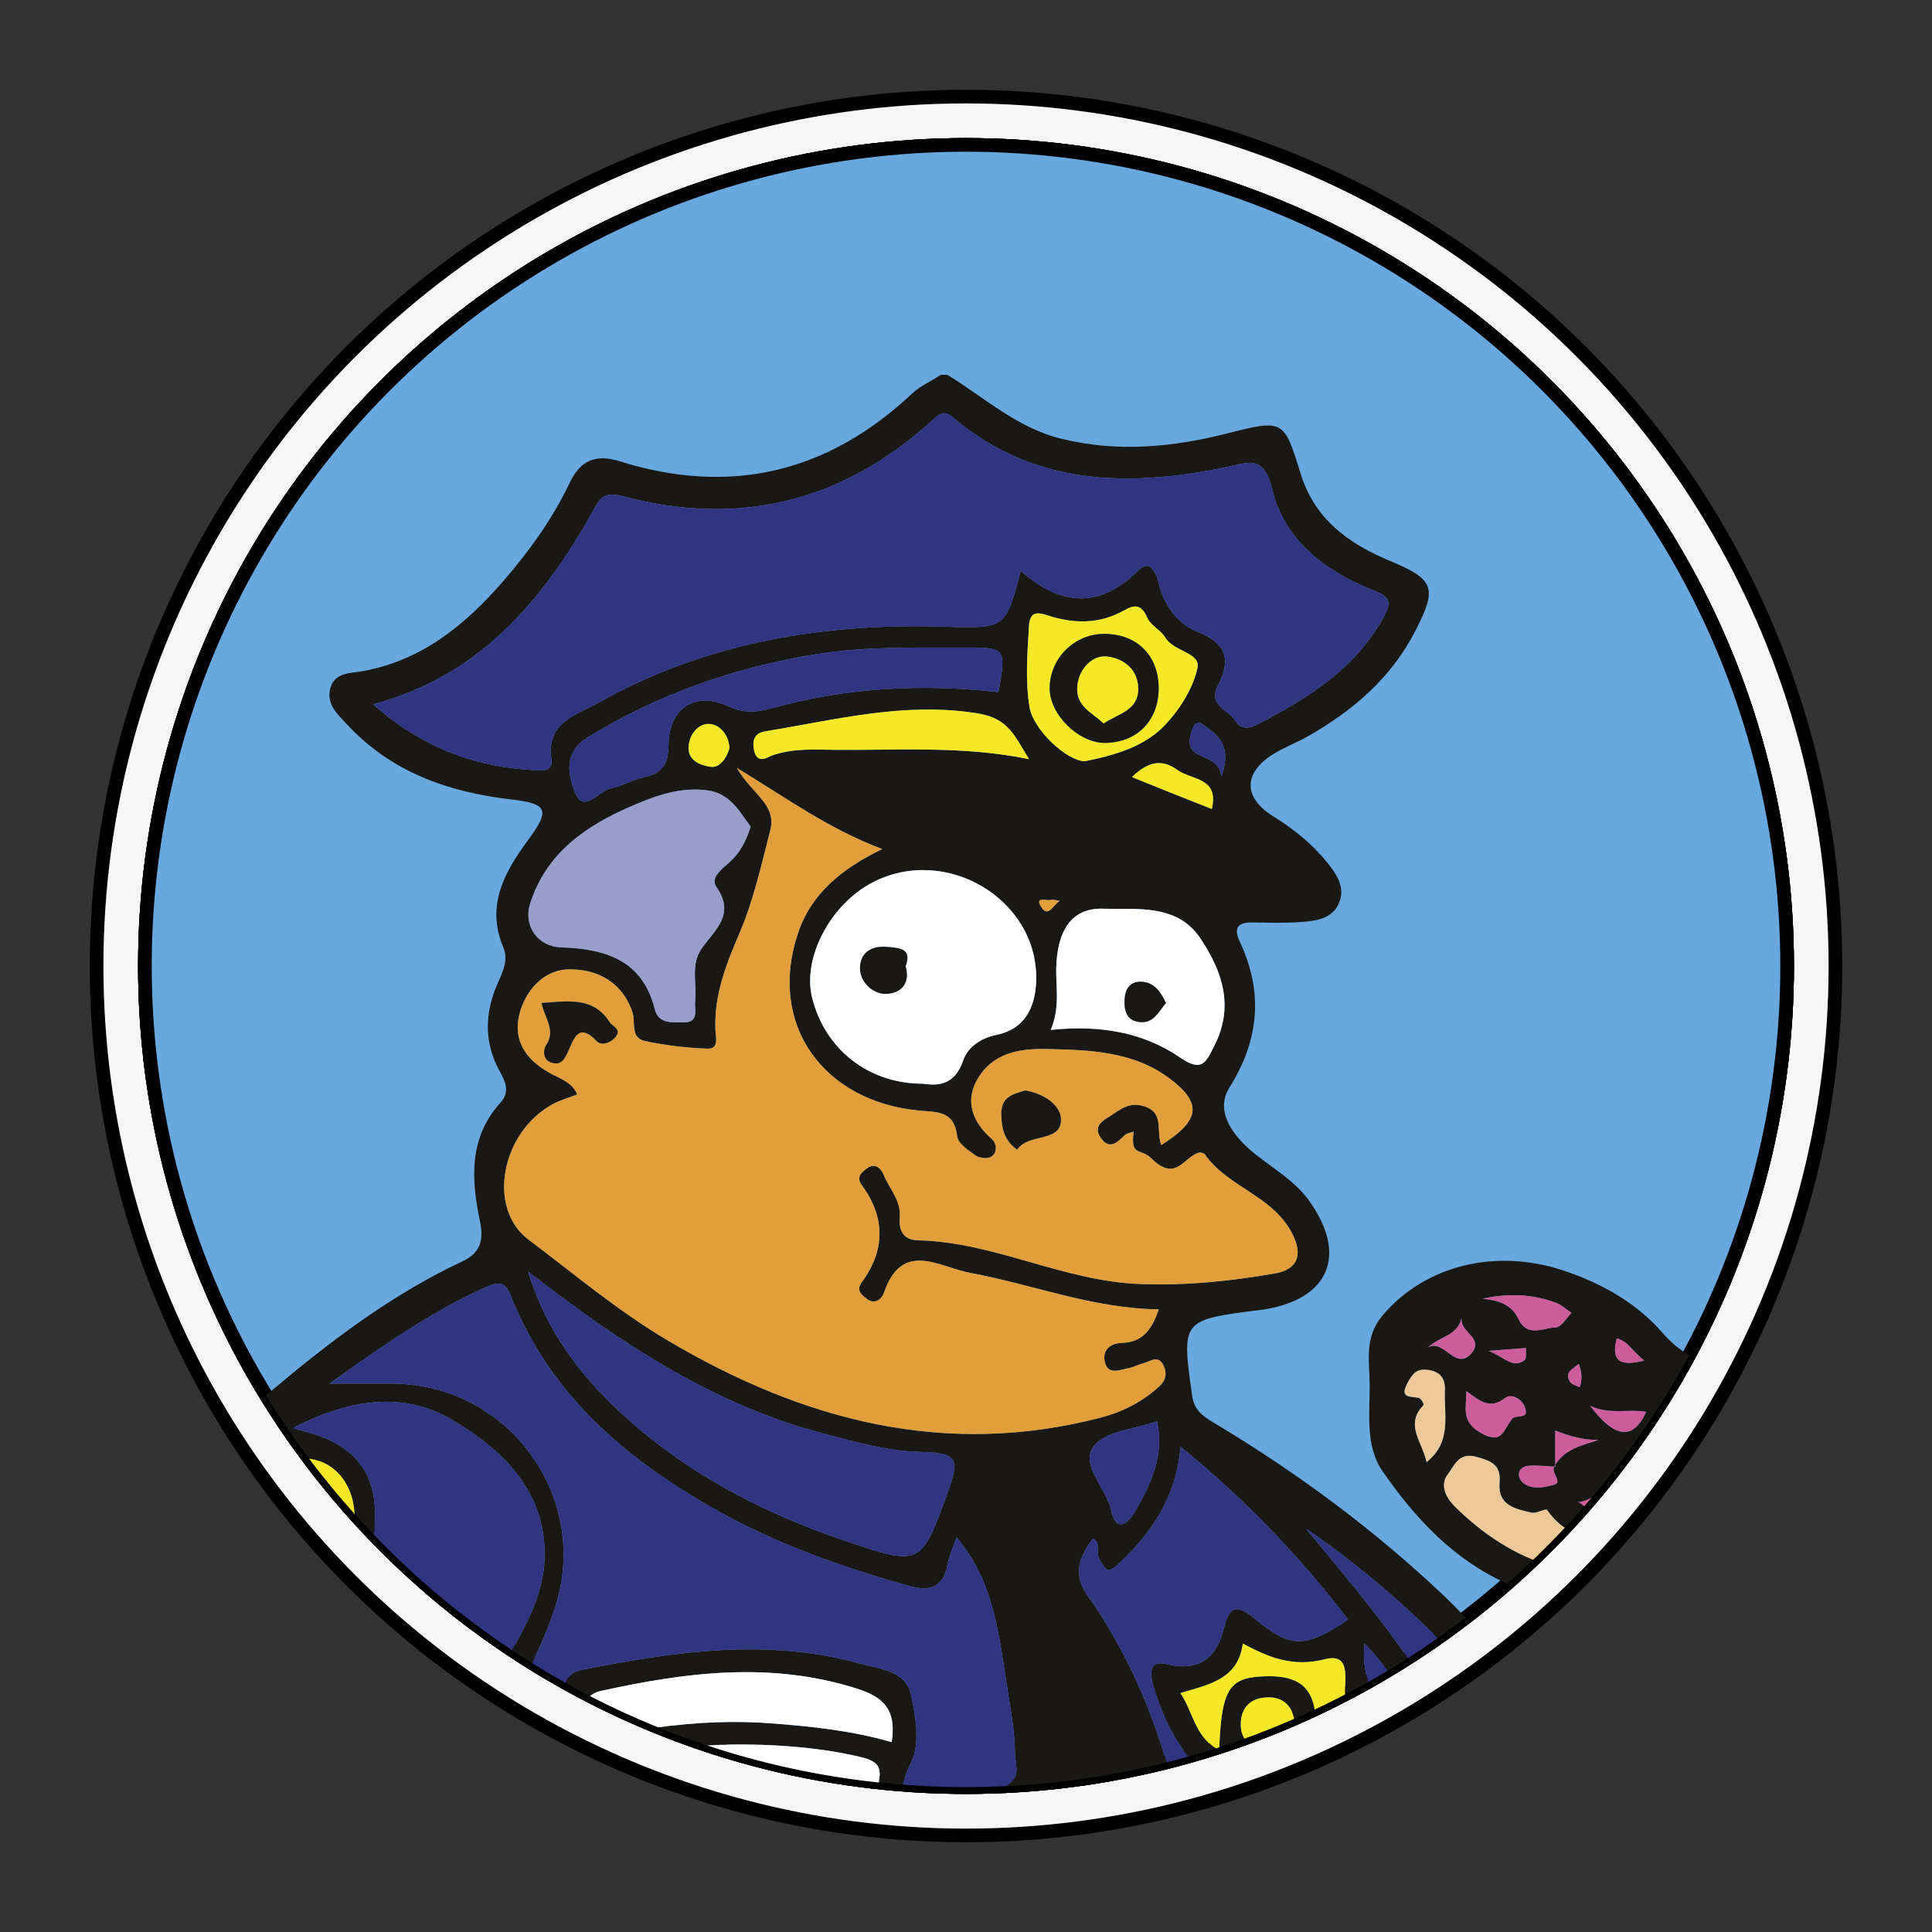 <?xml version="1.0" encoding="utf-8"?>
<!-- Generator: Adobe Illustrator 16.0.0, SVG Export Plug-In . SVG Version: 6.00 Build 0)  -->
<!DOCTYPE svg PUBLIC "-//W3C//DTD SVG 1.1//EN" "http://www.w3.org/Graphics/SVG/1.1/DTD/svg11.dtd">
<svg version="1.1" id="Calque_1" xmlns="http://www.w3.org/2000/svg" xmlns:xlink="http://www.w3.org/1999/xlink" x="0px" y="0px"
	 width="283.46px" height="283.46px" viewBox="0 0 283.46 283.46" enable-background="new 0 0 283.46 283.46" xml:space="preserve">
<rect x="0" y="0" width="283.46" height="283.46" fill="#333333" stroke="none"/>
<g>
	<defs>
		<rect id="SVGID_1_" width="283.46" height="283.46"/>
	</defs>
	<clipPath id="SVGID_2_">
		<use xlink:href="#SVGID_1_"  overflow="visible"/>
	</clipPath>
	<path clip-path="url(#SVGID_2_)" fill="#F6F6F6" d="M269.291,141.732c0,70.449-57.109,127.559-127.559,127.559
		S14.173,212.182,14.173,141.732S71.283,14.173,141.732,14.173S269.291,71.283,269.291,141.732"/>
	
		<circle clip-path="url(#SVGID_2_)" fill="none" stroke="#000000" stroke-width="2" stroke-miterlimit="10" cx="141.732" cy="141.732" r="127.559"/>
	<path clip-path="url(#SVGID_2_)" fill="#68A8DE" d="M262.205,141.732c0,66.535-53.938,120.472-120.473,120.472
		c-66.536,0-120.473-53.937-120.473-120.472S75.197,21.26,141.732,21.26C208.268,21.26,262.205,75.197,262.205,141.732"/>
	
		<circle clip-path="url(#SVGID_2_)" fill="none" stroke="#000000" stroke-width="2" stroke-miterlimit="10" cx="141.732" cy="141.732" r="120.473"/>
	<path clip-path="url(#SVGID_2_)" fill="#68A8DE" d="M262.205,141.732c0,66.535-53.938,120.472-120.473,120.472
		c-66.536,0-120.473-53.937-120.473-120.472S75.197,21.26,141.732,21.26C208.268,21.26,262.205,75.197,262.205,141.732"/>
	
		<circle clip-path="url(#SVGID_2_)" fill="none" stroke="#000000" stroke-width="2" stroke-miterlimit="10" cx="141.732" cy="141.732" r="120.473"/>
	<path clip-path="url(#SVGID_2_)" fill="#68A8DE" d="M262.205,141.732c0,66.535-53.938,120.472-120.473,120.472
		c-66.536,0-120.473-53.937-120.473-120.472S75.197,21.26,141.732,21.26C208.268,21.26,262.205,75.197,262.205,141.732"/>
	
		<circle clip-path="url(#SVGID_2_)" fill="none" stroke="#000000" stroke-width="2" stroke-miterlimit="10" cx="141.732" cy="141.732" r="120.473"/>
	<path clip-path="url(#SVGID_2_)" fill="#68A8DE" d="M262.205,141.732c0,66.535-53.938,120.472-120.473,120.472
		c-66.536,0-120.473-53.937-120.473-120.472S75.197,21.26,141.732,21.26C208.268,21.26,262.205,75.197,262.205,141.732"/>
	
		<circle clip-path="url(#SVGID_2_)" fill="none" stroke="#000000" stroke-width="2" stroke-miterlimit="10" cx="141.732" cy="141.732" r="120.473"/>
	<path clip-path="url(#SVGID_2_)" fill="#191814" d="M184.717,245.987c-4.382,0.311-5.509,2.172-5.82,10.366
		c1.231-0.398,2.456-0.814,3.67-1.252c-0.318-0.554-0.51-1.219-0.52-2.039c-0.028-2.543,1.469-3.991,4.016-4.028
		c2.185-0.034,3.445,1.244,3.806,3.159c1.008-0.439,2.01-0.893,3.004-1.359C192.202,246.283,188.622,245.711,184.717,245.987"/>
	<path clip-path="url(#SVGID_2_)" fill="#191814" d="M133.665,248.629c-0.769-3.567-4.649-3.761-7.438-4.54
		c-13.708-3.828-27.342-1.775-40.952,0.926c-1.346,0.269-1.984,1.026-2.319,1.894c1.187,0.665,2.383,1.314,3.595,1.939
		c0.415-0.347,0.924-0.607,1.546-0.745c12.567-2.767,25.108-4.397,37.858-0.278c4.526,1.462,5.429,3.834,4.879,7.781
		c-5.777-1.669-11.499-2.277-17.337-2.737c-5.741-0.453-11.355-0.201-16.934,0.573c2.355,0.953,4.746,1.836,7.173,2.643
		c8.017-0.429,16.394,0.198,22.647,1.733c2.612,0.642,2.886,1.581,2.593,3.493c-0.011,0.072-0.019,0.146-0.031,0.218
		c1.15,0.121,2.303,0.231,3.462,0.32c0.354-1.136,0.779-2.265,1.318-3.382C135.017,255.79,134.352,251.814,133.665,248.629"/>
	<path clip-path="url(#SVGID_2_)" fill="#191814" d="M243.89,195.518c-3.693-4.241-8.478-6.962-13.713-8.842
		c-10.528-3.78-21.104-1.034-27.324,6.32c-2.712,3.206-1.933,6.678-1.898,9.954c0.044,4.296-0.68,9.159,1.829,12.813
		c4.768,6.942,10.544,13.123,18.332,16.581c1.298-1.137,2.574-2.298,3.821-3.49c-0.105-0.044-0.207-0.079-0.312-0.125
		c-4.125-1.756-7.907-4.442-11.177-7.705c-1.496-1.492-2.177-3.278-0.964-4.808c0.875-1.104,1.499-3.177,4.074-2.484
		c2.225,0.601,3.681,1.177,3.453,3.766c-0.301,3.412,2.337,3.892,4.713,4.443c0.703,0.163,2.079-0.663,2.253-0.413
		c0.824,1.185,1.701,2.028,2.619,2.616c0.964-1.026,1.912-2.069,2.84-3.131c-0.265-0.245-0.555-0.467-0.89-0.616
		c0.761-0.119,1.415-0.372,2.011-0.687c5.451-6.414,10.246-13.403,14.273-20.868C246.412,198.017,245.111,196.921,243.89,195.518
		 M237.214,196.365c1.714,0.443,2.355,2.018,4.024,3.247C237.188,200.67,236.46,199.225,237.214,196.365 M231.751,203.538
		c-0.477-0.262-1.143-0.404-1.394-0.807c-0.919-1.474,0.476-1.848,1.276-2.635C232.093,201.351,232.177,202.438,231.751,203.538
		 M228.312,191.153c0.82,0.309,1.507,0.975,2.255,1.477c-0.76,0.746-1.506,2.1-2.283,2.118c-1.866,0.043-4.204,1.579-5.545-1.305
		c-0.964-2.076-3.012-2.716-5.24-2.892C221.31,189.707,224.878,189.863,228.312,191.153 M223.671,199.558
		c-1.725,1.306-2.849-0.428-5.261-1.359c2.628-0.2,4.059-0.31,5.488-0.419C223.836,198.39,224.004,199.305,223.671,199.558
		 M209.296,214.517c-0.532-2.849-3.292-5.477-0.406-8.393c0.065-0.065-0.384-0.95-0.696-1.023c-1.217-0.289-2.943,0.137-1.668-2.213
		c0.701-1.291,1.286-2.093,2.89-1.906c1.836,0.215,2.642,1.21,2.568,2.943C211.831,207.57,213.07,211.551,209.296,214.517
		 M209.471,197.726c1.739-1.68,4.326-1.664,4.976-4.346c-0.305,2.036,3.178,2.908,1.572,4.997
		C213.641,201.473,211.8,196.213,209.471,197.726 M217.211,210.201c-2.855-1.671-2.071-3.612-2.063-6.105
		c1.832,1.355,3.4,2.79,5.668,1.028c0.875-0.681,2.317,0.005,2.846,1.196c0.896,2.021-1.181,1.2-1.74,1.793
		C220.604,209.509,220.562,212.161,217.211,210.201 M228.188,214.912v0.288c-0.056-0.004-0.111-0.009-0.168-0.012
		c-0.483,0.941,1.311,2.256-0.021,2.649c-1.428,0.422-3.372,0.786-4.625-0.367c-0.784-0.722-0.831-2.255,0.92-2.408
		c1.229-0.106,2.482,0.062,3.727,0.126c0.018-0.033,0.03-0.066,0.053-0.099l0.048,0.045c-0.024-0.023-0.051-0.048-0.052-0.049
		C228.105,215.021,228.15,214.973,228.188,214.912v-5.031c2.172,0.886,4.163,1.397,6.341,1.394
		C232.097,212.06,229.604,212.594,228.188,214.912 M233.298,206.242c2.688,1.357,5.512,0.468,8.223,0.898
		C239.636,211.297,236.969,211.125,233.298,206.242"/>
	<path clip-path="url(#SVGID_2_)" fill="#191814" d="M211.794,234.074c-10.207-9.656-21.413-17.959-33.451-25.175
		c-1.552-0.93-3.101-1.83-3.41-3.989c-1.605-11.249-1.638-11.244,9.85-12.701c0.661-0.084-0.163,0.039,0.496-0.061
		c9.763-1.467,12.511-8.046,6.771-15.999c-2.113-2.929-5.174-4.646-7.89-6.822c-4.083-3.273-5.682-6.739-3.774-9.776
		c4.365-6.953,4.991-13.966,1.527-21.362c-1.13-2.412,0.03-2.901,2.161-2.851c2.329,0.056,4.664,0.109,6.989-0.077
		c2.204-0.177,4.491-0.521,5.425-2.855c0.919-2.298-0.42-4.196-1.801-5.907c-2.217-2.747-4.936-4.891-7.936-6.769
		c-4.431-2.773-4.322-6.429,0.173-9.16c1.562-0.948,3.298-1.595,4.891-2.498c6.643-3.763,12.273-8.57,15.83-15.489
		c3.273-6.365,2.83-7.568-3.761-10.31c-6.062-2.522-11.016-6.13-13.066-12.8c-2.442-7.944-2.508-7.974-10.805-5.872
		c-8.006,2.028-15.926,2.78-24.166,0.803C149.216,62.813,144.49,58.343,139,55h-1c-1.351,0.959-2.911,1.55-4.159,2.725
		c-12.365,11.642-26.698,15.038-42.926,9.952c-3.496-1.096-5.751-0.145-7.307,3.118c-2.527,5.299-5.932,10.046-9.762,14.458
		c-5.553,6.395-11.897,11.637-20.591,13.21c-1.882,0.341-4.28,0.148-4.835,2.708c-0.49,2.258,1.173,3.694,2.527,5.148
		c6.483,6.96,14.811,9.897,23.998,10.965c5.465,0.635,5.811,1.519,2.512,6.004c-3.46,4.702-6.189,9.571-3.617,15.696
		c0.779,1.856-0.043,3.549-0.805,5.258c-1.94,4.347-2.052,8.721,0.3,12.963c0.87,1.567,1.485,3.036,0.104,4.565
		c-4.689,5.191-4.31,11.276-3.007,17.463c0.555,2.632,0.081,4.578-2.49,5.783c-10.766,5.043-19.986,12.152-28.913,19.711
		c1.964,3.194,4.069,6.291,6.313,9.278c4.323,0.592,6.499,4.315,6.69,8.139c0.924,1.029,1.863,2.044,2.82,3.04
		c0.116-0.951,0.182-1.914,0.184-2.889c0.015-7.887-4.723-11.195-12.19-12.726c8.155-4.17,16.122-5.637,23.604-1.185
		c7.468,4.443,13.782,10.609,13.445,20.326c-0.17,4.905-2.402,9.218-4.77,13.412c0.973,0.646,1.957,1.278,2.95,1.897
		c1.22-2.497,2.312-5.065,3.227-7.732c5.612-16.35-6.547-33.287-23.848-33.289c-2.591,0-5.183,0-9.11,0
		c8.105-5.765,15.117-10.638,23.02-14.182c2.164-0.971,2.854-0.506,3.635,1.448c5.85,14.632,17.149,24.068,30.444,31.486
		c8.749,4.883,18.152,8.183,27.776,10.896c3.031,0.854,5.145,0.457,5.809-3.096c0.259-1.384,0.89-2.698,1.324-3.966
		c5.727,6.707,6.292,15.14,7.627,23.31c0.449,2.749,0.918,5.53,0.938,8.299c0.011,1.657,1.007,3.714-1.386,4.866
		c8.117-0.384,16.024-1.575,23.644-3.488c-2.553-8.552-6.146-16.771-11.57-24.421c-2.29-3.229-1.225-5.761,0.76-8.422
		c1.278,0.698,0.322,2.168,0.992,3.168c0.761,1.134,1.012,2.202,2.66,0.663c4.96-4.632,8.572-9.896,9.19-17.288
		c9.339,7.573,17.413,15.987,24.581,25.343c-6.195,4.178-8.36,4.299-13.636-0.088c-2.612-2.171-3.778-2-4.576,1.309
		c-1.085,4.501-3.716,6.488-8.532,5.299c-2.476-0.611-2.291,1.567-1.917,2.89c1.146,4.057,2.812,7.707,5.208,10.71
		c1.369-0.384,2.727-0.795,4.076-1.226c-3.112-1.884-3.42-5.452-5.228-8.108c4.075-1.229,8.47-1.959,9.159-7.255
		c3.887,2.059,7.354,3.498,12.094,2.285c3.811-0.974,2.824,3.003,2.898,5.192c1.14-0.595,2.269-1.207,3.388-1.836
		c-0.021-0.09-0.035-0.181-0.058-0.271c-0.422-1.655-0.705-3.17-0.452-5.367c1.222,1.283,2.344,2.607,3.401,3.959
		c0.995-0.597,1.983-1.203,2.96-1.828c-1.446-2.07-2.935-4.113-4.483-6.118c-3.4-4.401-6.961-8.641-10.49-12.899
		c6.999,4.811,13.421,10.173,19.325,16.091c1.396-0.979,2.767-1.99,4.116-3.027C213.985,236.222,212.91,235.13,211.794,234.074
		 M178.167,153.422c-1.212,2.38-1.742,3.993-5.018,1.741c-5.473-3.765-11.942-4.804-18.981-4.055c1.389-3.381,0.74-6.239,0.8-9.024
		c0.115-5.287,2.079-8.923,6.887-8.762c4.859,0.163,10.833-0.81,14.293,4.395C179.355,142.544,181.098,147.667,178.167,153.422
		 M106.957,103.651c-4.999-2.342-8.835,0.231-8.874,5.723c-0.021,2.859-1.048,4.158-3.733,4.689
		c-1.575,0.312-3.023,1.286-4.599,1.565c-1.845,0.328-4.068,3.755-5.299,0.829c-0.977-2.322-1.997-5.961,1.719-8.239
		c10.448-6.404,21.708-10.349,33.787-12.263c7.071-1.121,14.153-0.927,21.246-0.949c6.433-0.021,6.433,0,5.288,6.535
		c-11.188-1.261-22.209-0.668-33.085,2.32C111.273,104.447,109.352,104.773,106.957,103.651 M107.029,109.761
		c-0.407,1.442-1.406,2.944-2.771,2.742c-1.361-0.202-3.414-0.817-3.22-3.045c0.16-1.83,1.481-3.351,3.074-3.238
		C105.601,106.325,106.92,107.788,107.029,109.761 M112.47,107.268c10.202-1.673,20.191-4.309,30.881-2.619
		c4.676,0.739,5.493,3.319,7.627,6.734c-9.838-2.013-19.238-1.265-28.61-1.371c-3.091-0.035-6.192-0.24-9.22,0.876
		c-0.43,0.158-2.227,1.486-2.578-1.169C110.286,107.565,111.85,107.37,112.47,107.268 M152.028,143.814
		c-0.098,4.145-1.797,7.208-5.85,8.028c-2.476,0.501-4.249,1.954-4.839,3.696c-1.185,3.496-3.425,3.843-5.923,3.461
		c-8.014-0.001-14.336-5.029-16.253-12.567c-1.481-5.824,2.623-13.705,8.825-16.945C138.78,123.851,152.306,131.952,152.028,143.814
		 M151.043,103.714c-0.633-3.954-0.306-7.933-0.065-11.91c0.124-2.052,1.192-2.019,2.646-1.539c3.88,1.28,7.696,1.345,11.342-0.734
		c1.615-0.92,2.552-0.767,3.372,1.117c0.494,1.133,1.986,1.796,2.641,2.901c1.212,2.046,5.193,2.205,4.716,4.433
		c-0.642,2.987-2.542,6.01-4.675,8.299c-2.997,3.215-7.288,4.489-11.883,5.413C156.48,111.606,151.58,107.07,151.043,103.714
		 M172.75,112.973c2.033,1.486,6.164,1.063,5.044,5.72c-2.239-0.886-4.166-1.643-6.088-2.411c-1.747-0.698-3.49-1.407-5.628-2.269
		C168.34,111.823,170.377,111.238,172.75,112.973 M154.111,132.041c0.412-0.118,0.916,0.082,1.379,0.14
		c-0.93,0.507-1.649,2.462-2.64,1.009C151.663,131.446,153.537,132.204,154.111,132.041 M179.208,113.962
		c-0.499-3.944-5.588-2.035-4.502-6.165c0.197-0.75,0.566-2.396,1.876-1.437C178.521,107.781,180.846,109.241,179.208,113.962
		 M77.987,112.965c-8.579-0.502-16.187-3.407-23.222-9.618c8.036-2.209,14.478-6.095,19.979-11.568
		c4.937-4.913,8.797-10.609,12.167-16.637c1.107-1.979,1.515-3.124,4.543-2.317c17.071,4.549,32.31,0.759,45.396-11.207
		c1.102-1.006,1.638-1.486,3.109-0.251c11.807,9.912,25.543,10.105,39.66,7.233c3.582-0.728,5.766-2.043,7.053,3.276
		c1.754,7.258,7.558,11.788,14.36,14.545c2.801,1.135,3.478,1.541,1.673,4.652c-4.196,7.23-10.723,11.266-17.726,14.957
		c-1.451,0.765-2.759,1.32-3.803-0.386c-0.981-1.607-4.049-2.093-2.457-5.128c1.904-3.63,1.319-6.132-3.092-7.857
		c-2.783-1.088-4.878-3.875-5.639-7.165c-0.359-1.553-1.313-3.463-2.892-1.884c-5.766,5.771-11.473,5.325-17.339,0.121
		c-2.166,8.269-2.174,8.505-10.649,8.22c-18.078-0.607-35.367,2.223-51.318,11.148c-3.232,1.809-7.662,2.823-6.892,8.27
		C81.193,113.442,79.176,113.035,77.987,112.965 M77.771,132.63c2.371-7.579,8.396-11.597,15.137-14.469
		c3.341-1.423,6.959-2.739,10.88-2.195c3.423,0.475,4.682,3.109,6.35,5.317c-0.695,2.17-1.584,3.861-3.101,5.213
		c-1.1,0.98-2.882,2.293-1.933,3.64c2.863,4.062-0.272,6.324-2.164,9.039c-1.67,2.398-0.654,5.13-0.948,7.699
		c-0.15,1.308,0.69,3.201-1.882,3.135c-1.672-0.043-3.502,0.195-4.032-1.923c-1.823-7.278-7.315-8.885-13.773-9.089
		C78.958,138.891,76.752,135.885,77.771,132.63 M139.073,218.878c-3.965,10.926-3.97,10.939-15.103,7.177
		c-12.376-4.184-23.825-10.241-33.313-19.177c-5.584-5.259-10.457-11.521-13.189-20.313c13.789,10.664,27.224,19.497,43.154,23.713
		c4.731,1.252,9.42,2.615,14.38,2.749C140.406,213.173,140.869,213.931,139.073,218.878 M166.396,221.97
		c-1.063,1.787-2.692,2.827-3.406-0.494c-0.697-3.237-4.582-6.561-2.512-9.28c1.721-2.259,6.075-2.511,9.272-3.654
		C170.862,213.588,168.831,217.885,166.396,221.97 M129.617,172.289c-0.331-0.818-1.217-1.748-2.378-0.896
		c-0.786,0.577-1.672,1.273-0.829,2.428c3.506,4.798,3.513,9.57-0.006,14.366c-0.843,1.149,0.058,1.848,0.842,2.426
		c1.155,0.854,2.165-0.107,2.419-0.862c2.674-7.928,8.134-3.825,12.747-2.98c9.107,1.67,17.84,5.204,27.603,5.34
		c-1.004,2.908-2.314,4.843-5.49,4.928c-1.822,0.049-2.897,1.263-2.37,2.981c0.529,1.729,2.169,0.94,3.384,0.727
		c0.778-0.138,1.506-0.553,2.277-0.756c0.991-0.261,2.111-1.256,2.887,0.341c0.586,1.205,0.326,2.227-0.665,3.123
		c-2.454,2.218-5.303,3.693-8.487,4.521c-22.86,5.946-43.62,0.463-63.438-11.221c-7.362-4.34-13.81-9.796-20.57-14.881
		c-6.089-4.58-4.074-15.658,3.518-19.856c1.122-0.62,2.399-0.958,3.629-1.436c-0.722-1.837-2.705-2.401-4.131-3.211
		c-3.484-1.98-5.275-4.768-4.374-8.477c0.848-3.489,3.516-6.549,7.109-6.663c4.121-0.132,7.961,1.722,9.492,6.269
		c0.496,1.474-0.335,3.76,1.796,4.224c3.02,0.657,6.139,1.024,9.229,1.131c1.744,0.062,1.19-1.734,1.152-2.738
		c-0.2-5.181,1.54-9.545,3.596-14.352c1.94-4.537,3.163-9.881,4.453-14.936c0.975-3.819-2.674-5.296-4.9-9.168
		c7.534,4.602,13.567,8.987,21.328,11.911c-5.884,2.844-10.409,6.501-12.36,12.352c-4.535,13.605,3.961,24.69,17.673,26.003
		c2.793,0.267,5.246-0.003,5.683,3.787c0.12,1.044,1.635,2.057,2.703,2.811c0.559,0.395,1.747,0.529,2.278,0.192
		c0.987-0.626,0.836-1.965,0.104-2.602c-2.933-2.554-4.011-5.688-1.996-8.977c2.161-3.525,5.788-4.314,9.925-4.23
		c6.46,0.131,12.887,0.326,18.226,4.378c4.788,3.634,4.371,6.116-1.291,9.719c-0.816-2.192,0.504-4.732-2.533-5.7
		c-2.169-0.69-3.508,0.486-4.906,1.401c-0.906,0.592-2.63,1.399-1.52,3.112c1.268,1.958,2.421,0.896,3.573-0.25
		c0.3-0.299,0.841-0.354,1.335-0.548c-0.506,3.782,0.948,2.312,2.601,3.947c3.598,3.559,4.775-0.258,6.969-0.856
		c0.261-0.07,0.745,0.072,0.892,0.28c3.343,4.769,9.785,5.974,12.7,11.411c1.895,3.534,0.663,5.496-2.448,6.036
		c-6.517,1.131-13.018,1.8-19.797,1.548c-11.304-0.419-21.349-6.167-32.542-6.409c-2.174-0.047-2.852-1.44-2.69-3.354
		C132.228,176.118,130.463,174.376,129.617,172.289"/>
	<path clip-path="url(#SVGID_2_)" fill="#313480" d="M200.666,246.52c0.022,0.089,0.037,0.18,0.058,0.269
		c0.972-0.547,1.937-1.105,2.892-1.678c-1.058-1.352-2.18-2.675-3.401-3.958C199.961,243.349,200.244,244.864,200.666,246.52"/>
	<path clip-path="url(#SVGID_2_)" fill="#313480" d="M148.918,257.197c-0.021-2.77-0.488-5.551-0.938-8.299
		c-1.335-8.17-1.902-16.604-7.628-23.311c-0.435,1.268-1.066,2.582-1.324,3.966c-0.664,3.554-2.778,3.95-5.81,3.096
		c-9.623-2.713-19.026-6.014-27.776-10.896C92.147,214.334,80.849,204.898,75,190.267c-0.782-1.953-1.472-2.419-3.636-1.448
		C63.46,192.363,56.45,197.235,48.345,203c3.927,0,6.518,0,9.109,0c17.301,0.001,29.46,16.939,23.849,33.288
		c-0.916,2.667-2.007,5.237-3.228,7.734c1.602,0.999,3.23,1.961,4.881,2.886c0.335-0.867,0.974-1.626,2.319-1.894
		c13.61-2.701,27.245-4.754,40.952-0.927c2.79,0.779,6.67,0.975,7.438,4.541c0.687,3.187,1.352,7.161,0.06,9.838
		c-0.539,1.117-0.964,2.246-1.317,3.381c3.077,0.236,6.187,0.357,9.325,0.357c1.945,0,3.877-0.051,5.8-0.142
		C149.926,260.91,148.93,258.854,148.918,257.197"/>
	<path clip-path="url(#SVGID_2_)" fill="#313480" d="M171.045,244.137c4.815,1.189,7.447-0.799,8.532-5.299
		c0.797-3.308,1.963-3.479,4.575-1.308c5.276,4.386,7.441,4.265,13.636,0.087c-7.168-9.355-15.241-17.771-24.581-25.343
		c-0.618,7.393-4.229,12.656-9.189,17.288c-1.648,1.539-1.899,0.471-2.659-0.663c-0.671-1,0.286-2.471-0.994-3.168
		c-1.983,2.661-3.049,5.192-0.759,8.423c5.424,7.649,9.018,15.868,11.57,24.42c1.059-0.267,2.112-0.544,3.159-0.837
		c-2.396-3.004-4.061-6.655-5.207-10.71C168.754,245.704,168.568,243.525,171.045,244.137"/>
	<path clip-path="url(#SVGID_2_)" fill="#E19E3A" d="M134.707,181.979c11.193,0.243,21.237,5.99,32.542,6.409
		c6.778,0.252,13.279-0.417,19.796-1.548c3.11-0.54,4.343-2.502,2.448-6.036c-2.915-5.438-9.356-6.643-12.7-11.411
		c-0.146-0.208-0.631-0.351-0.893-0.28c-2.192,0.599-3.371,4.415-6.968,0.856c-1.652-1.635-3.106-0.165-2.601-3.946
		c-0.494,0.192-1.034,0.248-1.334,0.547c-1.153,1.146-2.306,2.208-3.573,0.251c-1.11-1.714,0.612-2.521,1.518-3.113
		c1.4-0.915,2.738-2.093,4.907-1.401c3.037,0.968,1.717,3.508,2.533,5.7c5.662-3.603,6.079-6.085,1.291-9.719
		c-5.339-4.052-11.767-4.247-18.227-4.379c-4.136-0.084-7.763,0.705-9.924,4.231c-2.015,3.289-0.937,6.423,1.996,8.976
		c0.732,0.638,0.883,1.977-0.104,2.603c-0.531,0.337-1.721,0.202-2.278-0.192c-1.068-0.754-2.583-1.766-2.703-2.811
		c-0.437-3.79-2.889-3.521-5.683-3.787c-13.712-1.313-22.208-12.397-17.673-26.003c1.951-5.851,6.476-9.508,12.36-12.352
		c-7.76-2.924-13.794-7.309-21.328-11.911c2.226,3.873,5.876,5.349,4.901,9.168c-1.291,5.055-2.513,10.399-4.454,14.936
		c-2.056,4.806-3.796,9.171-3.596,14.352c0.038,1.004,0.592,2.8-1.152,2.738c-3.09-0.106-6.209-0.474-9.228-1.131
		c-2.131-0.463-1.301-2.75-1.797-4.224c-1.53-4.547-5.371-6.401-9.492-6.27c-3.592,0.115-6.261,3.174-7.109,6.663
		c-0.901,3.709,0.891,6.496,4.374,8.477c1.426,0.81,3.41,1.374,4.131,3.211c-1.229,0.478-2.507,0.815-3.629,1.437
		c-7.592,4.197-9.607,15.275-3.518,19.855c6.76,5.085,13.208,10.541,20.57,14.881c19.818,11.684,40.578,17.167,63.438,11.221
		c3.184-0.828,6.033-2.304,8.487-4.521c0.99-0.896,1.251-1.918,0.665-3.123c-0.774-1.597-1.896-0.602-2.886-0.341
		c-0.772,0.203-1.499,0.618-2.278,0.756c-1.216,0.214-2.854,1.002-3.384-0.727c-0.527-1.719,0.548-2.933,2.37-2.981
		c3.175-0.085,4.486-2.02,5.49-4.928c-9.763-0.136-18.495-3.67-27.602-5.34c-4.613-0.845-10.074-4.948-12.748,2.98
		c-0.255,0.755-1.264,1.717-2.42,0.862c-0.783-0.579-1.685-1.276-0.842-2.425c3.519-4.797,3.512-9.569,0.007-14.367
		c-0.844-1.154,0.043-1.851,0.828-2.428c1.161-0.853,2.047,0.077,2.378,0.896c0.846,2.087,2.612,3.828,2.399,6.336
		C131.854,180.538,132.533,181.932,134.707,181.979 M150.402,159.991c2.921,0.499,5.468,2.333,5.25,4.581
		c-0.29,3.01-4.838,1.696-6.423,4.097c-1.759-1.26-2.272-2.923-2.31-5.107C146.87,160.724,148.811,160.563,150.402,159.991
		 M90.205,152.251c-0.788,0.87-2.04,1.147-2.65,0.504c-2.718-2.867-3.391-0.277-4.206,1.51c-0.54,1.184-1.063,2.104-2.483,1.62
		c-1.277-0.435-1.155-1.913-0.764-2.486c1.521-2.232-0.171-3.972-0.643-6.24c3.83-0.262,7.559-0.969,9.985,2.813
		C89.886,150.661,91.339,151,90.205,152.251"/>
	<path clip-path="url(#SVGID_2_)" fill="#313480" d="M66.45,208.386c-7.482-4.452-15.449-2.985-23.604,1.185
		c7.467,1.53,12.205,4.838,12.19,12.727c-0.002,0.974-0.068,1.937-0.184,2.888c6.107,6.356,12.906,12.041,20.273,16.939
		c2.369-4.194,4.6-8.508,4.77-13.412C80.232,218.994,73.918,212.828,66.45,208.386"/>
	<path clip-path="url(#SVGID_2_)" fill="#313480" d="M80.9,111.369c-0.77-5.447,3.66-6.461,6.893-8.27
		c15.951-8.926,33.239-11.755,51.317-11.148c8.475,0.285,8.483,0.049,10.649-8.221c5.866,5.204,11.573,5.651,17.339-0.12
		c1.578-1.58,2.532,0.331,2.891,1.883c0.762,3.291,2.856,6.078,5.64,7.166c4.411,1.725,4.996,4.226,3.092,7.857
		c-1.592,3.035,1.475,3.521,2.457,5.128c1.044,1.706,2.352,1.151,3.803,0.386c7.003-3.691,13.529-7.728,17.726-14.958
		c1.805-3.11,1.128-3.516-1.674-4.651c-6.802-2.757-12.605-7.288-14.359-14.545c-1.286-5.319-3.47-4.004-7.052-3.276
		c-14.118,2.871-27.854,2.679-39.662-7.234c-1.471-1.235-2.007-0.755-3.109,0.252c-13.086,11.965-28.325,15.755-45.396,11.207
		c-3.028-0.807-3.436,0.338-4.543,2.317c-3.37,6.027-7.229,11.724-12.167,16.636c-5.501,5.473-11.943,9.359-19.979,11.568
		c7.035,6.212,14.643,9.117,23.222,9.619C79.176,113.034,81.193,113.441,80.9,111.369"/>
	<path clip-path="url(#SVGID_2_)" fill="#313480" d="M135.002,213.026c-4.96-0.134-9.649-1.497-14.38-2.749
		c-15.93-4.216-29.365-13.049-43.154-23.713c2.732,8.793,7.605,15.055,13.189,20.313c9.488,8.936,20.937,14.992,33.313,19.177
		c11.133,3.763,11.138,3.749,15.103-7.177C140.869,213.931,140.406,213.173,135.002,213.026"/>
	<path clip-path="url(#SVGID_2_)" fill="#FFFFFF" d="M119.164,146.434c1.917,7.537,8.239,12.565,16.253,12.566
		c2.498,0.381,4.738,0.035,5.923-3.461c0.59-1.742,2.363-3.195,4.839-3.696c4.053-0.82,5.752-3.885,5.849-8.027
		c0.278-11.864-13.248-19.964-24.039-14.328C121.787,132.727,117.683,140.608,119.164,146.434 M130.029,138.922
		c2.172,0.166,3.754,0.292,2.843,2.843c0.8,2.867-1.076,4.05-2.965,4.049c-1.929-0.002-3.713-1.775-3.727-3.727
		C126.166,140.121,127.469,138.727,130.029,138.922"/>
	<path clip-path="url(#SVGID_2_)" fill="#F5E827" d="M45.342,214.006c2.112,2.812,4.346,5.525,6.691,8.139
		C51.841,218.321,49.665,214.598,45.342,214.006"/>
	<path clip-path="url(#SVGID_2_)" fill="#FFFFFF" d="M126.383,257.817c-6.253-1.535-14.63-2.162-22.647-1.734
		c8.059,2.678,16.495,4.526,25.21,5.446c0.011-0.073,0.019-0.146,0.031-0.219C129.269,259.399,128.995,258.458,126.383,257.817"/>
	<path clip-path="url(#SVGID_2_)" fill="#999DC9" d="M82.305,138.997c6.458,0.204,11.95,1.81,13.773,9.089
		c0.53,2.117,2.36,1.88,4.032,1.923c2.572,0.065,1.732-1.827,1.882-3.136c0.294-2.569-0.722-5.301,0.948-7.698
		c1.892-2.716,5.027-4.977,2.164-9.04c-0.949-1.346,0.833-2.659,1.933-3.639c1.517-1.352,2.406-3.044,3.101-5.213
		c-1.668-2.208-2.927-4.843-6.35-5.317c-3.922-0.545-7.54,0.772-10.88,2.195c-6.741,2.872-12.766,6.889-15.138,14.468
		C76.752,135.885,78.958,138.891,82.305,138.997"/>
	<path clip-path="url(#SVGID_2_)" fill="#313480" d="M113.407,103.86c10.875-2.988,21.897-3.581,33.085-2.32
		c1.145-6.535,1.145-6.556-5.289-6.535c-7.093,0.022-14.174-0.172-21.245,0.949c-12.08,1.914-23.34,5.859-33.787,12.263
		c-3.716,2.278-2.697,5.918-1.72,8.239c1.231,2.926,3.455-0.501,5.3-0.828c1.575-0.28,3.024-1.254,4.599-1.565
		c2.684-0.531,3.712-1.831,3.733-4.69c0.039-5.492,3.874-8.065,8.873-5.723C109.351,104.772,111.273,104.447,113.407,103.86"/>
	<path clip-path="url(#SVGID_2_)" fill="#FFFFFF" d="M161.854,133.322c-4.807-0.162-6.772,3.474-6.886,8.762
		c-0.062,2.785,0.588,5.645-0.8,9.024c7.037-0.748,13.509,0.29,18.98,4.054c3.275,2.252,3.806,0.639,5.019-1.74
		c2.93-5.755,1.188-10.879-2.02-15.705C172.688,132.511,166.714,133.485,161.854,133.322 M167.275,149.963
		c-1.847-0.166-2.341-1.471-2.285-3.15c0.06-1.759,0.82-2.919,2.652-2.761c1.809,0.156,2.688,1.574,3.424,3.108
		C169.976,148.446,169.253,150.142,167.275,149.963"/>
	<path clip-path="url(#SVGID_2_)" fill="#FFFFFF" d="M113.497,252.868c5.839,0.46,11.56,1.068,17.337,2.737
		c0.55-3.947-0.352-6.319-4.879-7.781c-12.75-4.119-25.29-2.488-37.858,0.278c-0.622,0.138-1.131,0.398-1.546,0.745
		c3.253,1.68,6.595,3.211,10.013,4.594C102.143,252.667,107.756,252.415,113.497,252.868"/>
	<path clip-path="url(#SVGID_2_)" fill="#EEC998" d="M226.977,221.528c-0.174-0.25-1.55,0.576-2.253,0.413
		c-2.375-0.552-5.014-1.032-4.713-4.443c0.228-2.59-1.229-3.165-3.453-3.766c-2.575-0.692-3.199,1.381-4.074,2.484
		c-1.213,1.529-0.533,3.315,0.964,4.808c3.27,3.263,7.052,5.949,11.177,7.705c0.106,0.046,0.207,0.081,0.312,0.125
		c1.597-1.525,3.148-3.099,4.659-4.71C228.678,223.557,227.802,222.713,226.977,221.528"/>
	<path clip-path="url(#SVGID_2_)" fill="#313480" d="M191.602,224.265c3.529,4.259,7.091,8.498,10.49,12.899
		c1.549,2.005,3.037,4.048,4.483,6.118c1.474-0.943,2.923-1.921,4.352-2.927C205.023,234.438,198.601,229.074,191.602,224.265"/>
	<path clip-path="url(#SVGID_2_)" fill="#F5E827" d="M159.137,111.693c4.594-0.924,8.885-2.198,11.882-5.413
		c2.132-2.288,4.033-5.311,4.674-8.299c0.479-2.228-3.503-2.387-4.715-4.433c-0.655-1.105-2.146-1.768-2.641-2.901
		c-0.82-1.883-1.757-2.037-3.372-1.116c-3.646,2.078-7.462,2.013-11.342,0.733c-1.453-0.479-2.521-0.513-2.646,1.539
		c-0.241,3.978-0.567,7.957,0.065,11.91C151.581,107.07,156.48,111.606,159.137,111.693 M162.098,93
		c4.761,0.046,7.897,3.207,7.902,7.967c0.006,4.736-3.142,7.961-7.837,8.032c-3.864,0.058-8.145-4.13-8.157-7.983
		C153.99,96.587,157.654,92.958,162.098,93"/>
	<path clip-path="url(#SVGID_2_)" fill="#F5E827" d="M113.148,110.887c3.028-1.115,6.128-0.911,9.219-0.876
		c9.373,0.107,18.772-0.642,28.611,1.371c-2.135-3.414-2.952-5.995-7.628-6.734c-10.689-1.689-20.679,0.947-30.881,2.62
		c-0.619,0.101-2.183,0.296-1.899,2.45C110.92,112.375,112.717,111.046,113.148,110.887"/>
	<path clip-path="url(#SVGID_2_)" fill="#F5E827" d="M194.438,243.433c-4.741,1.213-8.208-0.227-12.095-2.284
		c-0.689,5.296-5.085,6.025-9.158,7.255c1.807,2.655,2.114,6.224,5.227,8.107c0.161-0.052,0.322-0.104,0.484-0.156
		c0.312-8.195,1.438-10.057,5.82-10.366c3.905-0.277,7.485,0.295,8.155,4.846c1.505-0.707,2.993-1.443,4.464-2.209
		C197.261,246.437,198.248,242.459,194.438,243.433"/>
	<path clip-path="url(#SVGID_2_)" fill="#313480" d="M160.479,212.195c-2.071,2.719,1.815,6.043,2.511,9.28
		c0.715,3.321,2.344,2.281,3.407,0.495c2.435-4.086,4.466-8.382,3.354-13.431C166.554,209.685,162.199,209.937,160.479,212.195"/>
	<path clip-path="url(#SVGID_2_)" fill="#F5E827" d="M186.062,249.033c-2.547,0.039-4.045,1.486-4.016,4.03
		c0.01,0.819,0.201,1.484,0.52,2.038c2.474-0.892,4.907-1.862,7.302-2.908C189.509,250.278,188.248,249,186.062,249.033"/>
	<path clip-path="url(#SVGID_2_)" fill="#EEC998" d="M211.983,203.925c0.073-1.732-0.732-2.729-2.568-2.942
		c-1.604-0.188-2.188,0.615-2.89,1.905c-1.275,2.35,0.451,1.925,1.668,2.213c0.312,0.074,0.762,0.958,0.696,1.023
		c-2.886,2.916-0.125,5.543,0.406,8.393C213.071,211.551,211.831,207.57,211.983,203.925"/>
	<path clip-path="url(#SVGID_2_)" fill="#CC5D9A" d="M232.436,221.015c0.377-0.432,0.75-0.867,1.121-1.305
		c-0.596,0.316-1.249,0.569-2.012,0.688C231.88,220.546,232.171,220.769,232.436,221.015"/>
	<path clip-path="url(#SVGID_2_)" fill="#F5E827" d="M166.078,114.012c2.138,0.863,3.881,1.572,5.628,2.269
		c1.922,0.768,3.849,1.525,6.088,2.411c1.12-4.657-3.011-4.234-5.044-5.72C170.377,111.237,168.34,111.823,166.078,114.012"/>
	<path clip-path="url(#SVGID_2_)" fill="#CC5D9A" d="M223.661,206.32c-0.529-1.191-1.971-1.877-2.846-1.197
		c-2.269,1.763-3.836,0.327-5.668-1.026c-0.008,2.492-0.791,4.435,2.062,6.104c3.353,1.96,3.395-0.691,4.711-2.087
		C222.481,207.521,224.559,208.342,223.661,206.32"/>
	<path clip-path="url(#SVGID_2_)" fill="#CC5D9A" d="M222.739,193.443c1.34,2.884,3.678,1.348,5.545,1.304
		c0.776-0.018,1.522-1.371,2.282-2.117c-0.747-0.502-1.435-1.169-2.256-1.477c-3.433-1.29-7.002-1.446-10.812-0.602
		C219.727,190.729,221.773,191.367,222.739,193.443"/>
	<path clip-path="url(#SVGID_2_)" fill="#F5E827" d="M104.112,106.219c-1.593-0.113-2.914,1.408-3.074,3.239
		c-0.194,2.227,1.859,2.842,3.22,3.044c1.365,0.202,2.364-1.3,2.771-2.741C106.92,107.788,105.601,106.325,104.112,106.219"/>
	<path clip-path="url(#SVGID_2_)" fill="#CC5D9A" d="M233.298,206.242c3.671,4.883,6.338,5.055,8.223,0.898
		C238.81,206.71,235.986,207.6,233.298,206.242"/>
	<path clip-path="url(#SVGID_2_)" fill="#313480" d="M176.581,106.36c-1.308-0.959-1.678,0.687-1.876,1.437
		c-1.086,4.13,4.005,2.221,4.502,6.165C180.846,109.24,178.521,107.781,176.581,106.36"/>
	<path clip-path="url(#SVGID_2_)" fill="#CC5D9A" d="M216.019,198.376c1.605-2.089-1.877-2.96-1.571-4.996
		c-0.65,2.682-3.237,2.665-4.977,4.347C211.8,196.213,213.64,201.473,216.019,198.376"/>
	<path clip-path="url(#SVGID_2_)" fill="#CC5D9A" d="M228.073,215.09c-0.022,0.031-0.036,0.065-0.053,0.1
		c0.056,0.002,0.112,0.008,0.168,0.01c0,0-0.035-0.033-0.068-0.064L228.073,215.09z"/>
	<path clip-path="url(#SVGID_2_)" fill="#CC5D9A" d="M224.294,215.063c-1.751,0.152-1.704,1.685-0.92,2.406
		c1.252,1.154,3.197,0.79,4.625,0.368c1.332-0.394-0.462-1.708,0.021-2.648C226.776,215.124,225.523,214.956,224.294,215.063"/>
	<path clip-path="url(#SVGID_2_)" fill="#CC5D9A" d="M228.121,215.135c0.032,0.032,0.067,0.064,0.067,0.064v-0.288
		c-0.038,0.062-0.083,0.11-0.119,0.175C228.071,215.088,228.097,215.111,228.121,215.135"/>
	<path clip-path="url(#SVGID_2_)" fill="#CC5D9A" d="M228.188,214.911c1.417-2.317,3.908-2.852,6.341-3.637
		c-2.177,0.004-4.169-0.507-6.341-1.394V214.911z"/>
	<path clip-path="url(#SVGID_2_)" fill="#CC5D9A" d="M241.238,199.613c-1.668-1.23-2.311-2.805-4.024-3.248
		C236.46,199.225,237.188,200.67,241.238,199.613"/>
	<path clip-path="url(#SVGID_2_)" fill="#CC5D9A" d="M218.409,198.198c2.413,0.932,3.538,2.666,5.261,1.358
		c0.334-0.252,0.165-1.167,0.229-1.776C222.468,197.889,221.038,197.998,218.409,198.198"/>
	<path clip-path="url(#SVGID_2_)" fill="#CC5D9A" d="M230.357,202.731c0.252,0.402,0.917,0.545,1.394,0.807
		c0.426-1.1,0.342-2.188-0.117-3.441C230.833,200.884,229.438,201.258,230.357,202.731"/>
	<path clip-path="url(#SVGID_2_)" fill="#E19E3A" d="M155.49,132.18c-0.463-0.058-0.966-0.257-1.38-0.14
		c-0.573,0.163-2.448-0.594-1.259,1.15C153.841,134.642,154.561,132.688,155.49,132.18"/>
	<path clip-path="url(#SVGID_2_)" fill="#191814" d="M89.443,149.972c-2.426-3.782-6.155-3.075-9.985-2.813
		c0.472,2.269,2.164,4.008,0.643,6.24c-0.39,0.573-0.512,2.052,0.764,2.487c1.421,0.482,1.943-0.438,2.483-1.621
		c0.815-1.787,1.488-4.377,4.207-1.511c0.61,0.645,1.861,0.366,2.649-0.504C91.338,150.999,89.885,150.66,89.443,149.972"/>
	<path clip-path="url(#SVGID_2_)" fill="#191814" d="M149.23,168.669c1.585-2.4,6.132-1.088,6.423-4.097
		c0.217-2.248-2.329-4.081-5.25-4.581c-1.594,0.573-3.533,0.732-3.484,3.571C146.957,165.745,147.471,167.409,149.23,168.669"/>
	<path clip-path="url(#SVGID_2_)" fill="#191814" d="M126.18,142.087c0.014,1.953,1.798,3.725,3.727,3.727
		c1.889,0.002,3.766-1.182,2.965-4.049c0.912-2.551-0.671-2.677-2.843-2.843C127.468,138.727,126.166,140.122,126.18,142.087"/>
	<path clip-path="url(#SVGID_2_)" fill="#191814" d="M167.643,144.052c-1.832-0.158-2.594,1.002-2.652,2.761
		c-0.056,1.681,0.438,2.984,2.285,3.15c1.977,0.178,2.7-1.517,3.791-2.803C170.332,145.626,169.451,144.208,167.643,144.052"/>
	<path clip-path="url(#SVGID_2_)" fill="#191814" d="M162.163,108.999c4.695-0.07,7.843-3.296,7.837-8.032
		c-0.005-4.76-3.142-7.921-7.902-7.967c-4.442-0.043-8.106,3.587-8.092,8.016C154.018,104.869,158.299,109.057,162.163,108.999
		 M162.177,96.31c2.095,0.105,4.782,1.508,4.82,4.683c0.039,3.242-2.833,3.645-5.08,5.145c-1.528-1.496-3.941-2.393-3.873-5.131
		C158.108,98.384,160.079,96.205,162.177,96.31"/>
	<path clip-path="url(#SVGID_2_)" fill="#F5E827" d="M161.916,106.139c2.248-1.5,5.119-1.904,5.08-5.145
		c-0.038-3.175-2.724-4.578-4.819-4.683c-2.098-0.106-4.067,2.073-4.133,4.697C157.977,103.745,160.39,104.642,161.916,106.139"/>
</g>
</svg>
